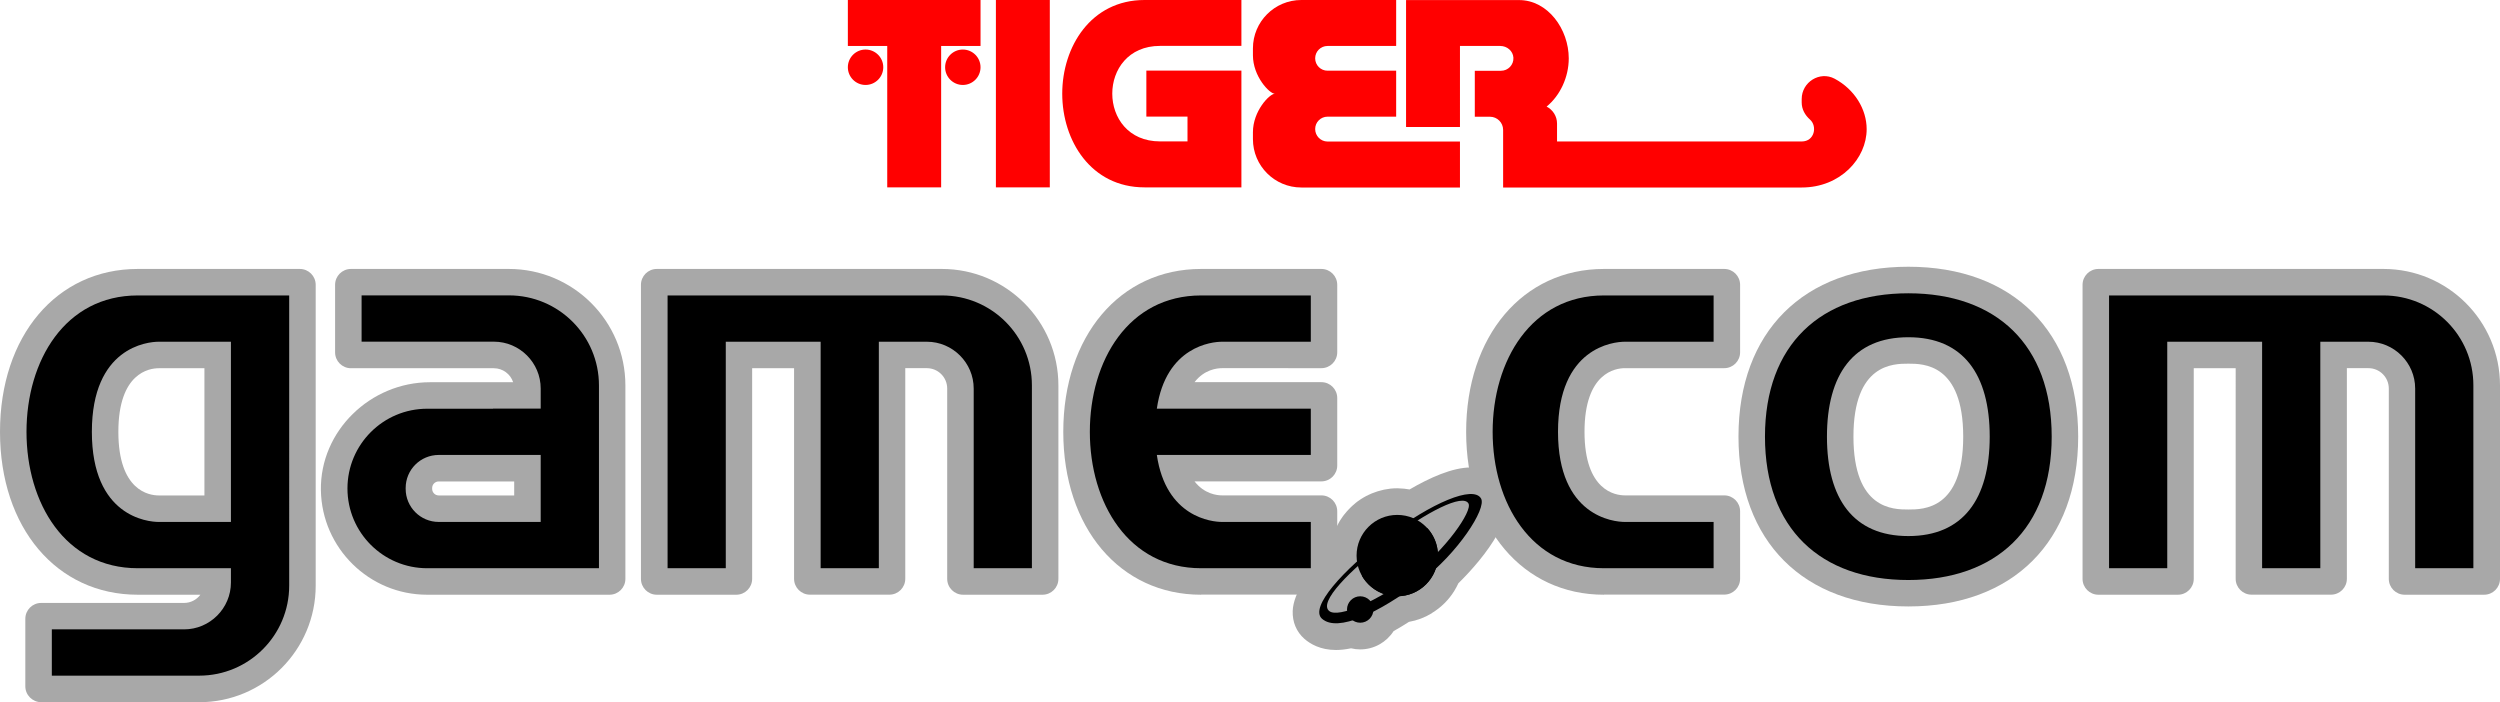 <?xml version="1.0" encoding="utf-8"?>
<!-- Generator: Adobe Illustrator 25.0.0, SVG Export Plug-In . SVG Version: 6.00 Build 0)  -->
<svg version="1.1" id="Layer_1" xmlns="http://www.w3.org/2000/svg" xmlns:xlink="http://www.w3.org/1999/xlink" x="0px" y="0px"
	 viewBox="0 0 3840 1078.5" style="enable-background:new 0 0 3840 1078.5;" xml:space="preserve">
<style type="text/css">
	.st0{fill:#CDD4D6;}
	.st1{fill:#FF0000;}
	.st2{fill:#A8A8A8;}
</style>
<g>
	<g>
		<path class="st2" d="M3669.2,889.1V596.8c0-17.3-14-31.3-31.3-31.3h-33.1v323.5c0,13.5-10.9,24.4-24.4,24.4h-122
			c-13.5,0-24.4-10.9-24.4-24.4V565.6h-64.4v323.5c0,13.5-10.9,24.4-24.4,24.4h-122c-13.5,0-24.4-10.9-24.4-24.4V437.5
			c0-13.5,10.9-24.4,24.4-24.4H3661c98.8,0,179,80.1,179,179v297c0,13.5-10.9,24.4-24.4,24.4h-122
			C3680.1,913.5,3669.2,902.6,3669.2,889.1z"/>
		<path class="st2" d="M2199.8,941.4c13.9-8.5,25.7-20.2,34.2-34.1c0.1-0.2,0.2-0.4,0.3-0.6c2.1-3.4,4-7,5.7-10.7
			c42.5-41.8,94.2-108.8,70.1-150.7c-10-17.3-28.6-27.3-50.9-27.3c-28.3,0-63.4,15.9-94.1,33.8c-5.5-1-11.1-1.6-16.8-1.7
			c-0.7,0-1.4-0.1-2.1-0.1c-3.5,0-6.9,0.2-10.3,0.5c-1.1,0.1-2.1,0.3-3.1,0.5c-2.3,0.3-4.6,0.6-6.9,1.1c-1.3,0.3-2.6,0.6-3.9,1
			c-1.9,0.5-3.8,0.9-5.7,1.5c-1.5,0.4-2.9,1-4.3,1.5c-1.7,0.6-3.3,1.1-4.9,1.8c-1.5,0.6-3,1.3-4.5,2c-1.4,0.7-2.9,1.3-4.3,2.1
			c-1.6,0.8-3.1,1.7-4.6,2.6c-1.2,0.7-2.5,1.5-3.7,2.3c-1.6,1-3.1,2.1-4.6,3.2c-1.1,0.8-2.1,1.5-3.1,2.4c-1.6,1.2-3.1,2.5-4.5,3.9
			c-0.9,0.8-1.7,1.5-2.6,2.4c-1.5,1.5-3,3-4.4,4.5c-0.7,0.8-1.4,1.5-2.1,2.3c-1.5,1.7-2.9,3.4-4.3,5.2c-0.5,0.7-1.1,1.4-1.6,2.1
			c-1.4,1.9-2.7,3.9-4,5.9c-0.4,0.6-0.8,1.3-1.2,1.9c-1.3,2.2-2.5,4.3-3.6,6.6c-0.3,0.5-0.5,1.1-0.8,1.7c-1.1,2.4-2.2,4.8-3.2,7.3
			c-0.2,0.5-0.3,0.9-0.5,1.4c-1,2.6-1.9,5.3-2.6,8c-0.1,0.3-0.2,0.7-0.3,1c-0.8,2.9-1.4,5.7-2,8.7c0,0.2-0.1,0.4-0.1,0.5
			c-0.5,3.1-1,6.2-1.2,9.4c-31.6,31-56.6,64.3-57.7,93.2c-0.6,16.8,5.7,31.9,17.9,42.7c8.9,7.8,24.5,17.2,48.6,17.2c0,0,0,0,0,0
			c7.2,0,14.9-0.9,23.1-2.6c4.5,1.1,9.2,1.7,14.1,1.7c21.5,0,40.4-11.2,51.3-28.1c7.6-4.2,15.5-9.1,23.6-14.2c0,0,0,0,0,0
			c12.5-2.2,24.3-6.7,34.8-13.1C2199.3,941.7,2199.6,941.6,2199.8,941.4z"/>
		<path class="st2" d="M1454.9,889.1V596.8c0-17.3-14-31.3-31.3-31.3h-33.1v323.5c0,13.5-10.9,24.4-24.4,24.4h-122
			c-13.5,0-24.4-10.9-24.4-24.4V565.6h-64.4v323.5c0,13.5-10.9,24.4-24.4,24.4h-122c-13.5,0-24.4-10.9-24.4-24.4V437.5
			c0-13.5,10.9-24.4,24.4-24.4h437.8c98.8,0,179,80.1,179,179v297c0,13.5-10.9,24.4-24.4,24.4h-122
			C1465.9,913.5,1454.9,902.6,1454.9,889.1z"/>
		<path class="st2" d="M656.1,913.5c-89.1,0-161.7-71.7-163.2-160.4c-1.5-91.3,76.2-166,167.5-166l127.8,0
			c-4.1-12.5-15.9-21.5-29.7-21.5H539.1c-13.5,0-24.4-10.9-24.4-24.4V437.5c0-13.5,10.9-24.4,24.4-24.4h242.5
			c98.8,0,179,80.1,179,179v297c0,13.5-10.9,24.4-24.4,24.4H656.1z M673.9,739.5c-5.6,0-10.1,4.5-10.1,10.1v1.3
			c0,5.6,4.5,10.1,10.1,10.1h115.9v-21.5H673.9z"/>
		<path class="st2" d="M38.9,1054.2V950.5c0-13.5,10.9-24.4,24.4-24.4h219.5c10.2,0,19.3-5,25-12.6h-96.2C87,913.5,0,810.6,0,663.3
			s87-250.2,211.7-250.2h248.8c13.5,0,24.4,10.9,24.4,24.4v462.1c0,98.8-80.1,179-179,179H63.3C49.9,1078.5,38.9,1067.6,38.9,1054.2
			z M243.8,565.6c-14.5,0-62,7-62,97.7s47.4,97.7,62,97.7H314V565.6H243.8z"/>
		<path class="st2" d="M1844.9,913.5c-124.6,0-211.7-102.9-211.7-250.2s87.1-250.2,211.7-250.2h184.7c13.5,0,24.4,10.9,24.4,24.4
			v103.6c0,13.5-10.9,24.4-24.4,24.4H1877c-7.7,0-27.2,2.1-42.2,21.5h194.8c13.5,0,24.4,10.9,24.4,24.4v103.6
			c0,13.5-10.9,24.4-24.4,24.4h-194.8c15.1,19.4,34.5,21.5,42.2,21.5h152.6c13.5,0,24.4,10.9,24.4,24.4v103.6
			c0,13.5-10.9,24.4-24.4,24.4H1844.9z"/>
		<path class="st2" d="M2463.7,913.5c-124.6,0-211.7-102.9-211.7-250.2s87-250.2,211.7-250.2h184.7c13.5,0,24.4,10.9,24.4,24.4
			v103.6c0,13.5-10.9,24.4-24.4,24.4h-152.6c-14.5,0-62,7-62,97.7s47.4,97.7,62,97.7h152.6c13.5,0,24.4,10.9,24.4,24.4v103.6
			c0,13.5-10.9,24.4-24.4,24.4H2463.7z"/>
		<path class="st2" d="M2931.2,931.5c-160.9,0-260.9-100-260.9-260.9s100-260.9,260.9-260.9c160.9,0,260.9,100,260.9,260.9
			S3092.1,931.5,2931.2,931.5z M2931.2,558.6c-23.1,0-84.3,0-84.3,112c0,112,61.2,112,84.3,112c23.1,0,84.3,0,84.3-112
			C3015.4,558.6,2954.2,558.6,2931.2,558.6z"/>
		<path d="M1446.8,453.8h-36.5h-60.4h-89.4h-39.9h-105.8l0,0h-89.4v419h89.4V524.9h105.8h39.9v347.9h89.4V524.9h60.4h13.4
			c39.6,0,71.9,32.4,71.9,71.9v276h89.4V592.1C1585.1,515.7,1523.2,453.8,1446.8,453.8z"/>
		<path d="M757.2,627.8h-101c-67.7,0-122.5,54.9-122.5,122.5c0,67.7,54.9,122.5,122.5,122.5h174.4l0,0h89.4l0,0l0,0v-71.1l0,0V698.8
			l0,0v-71.1l0,0v-35.7c0-76.4-61.9-138.3-138.3-138.3H555.4v71.1h203.2c39.6,0,71.9,32.4,71.9,71.9v30.9H757.2 M830.5,801.7H673.9
			c-28.1,0-50.8-22.8-50.8-50.8v-1.3c0-28.1,22.7-50.8,50.8-50.8h156.6V801.7z"/>
		<path d="M3661,453.8h-421.5v419h89.4V524.9h145.7v347.9h89.4V524.9h73.8c39.6,0,71.9,32.4,71.9,71.9v276h89.4V592.1
			C3799.3,515.7,3737.4,453.8,3661,453.8z"/>
		<path d="M211.7,453.8c-111.7,0-171,100.1-171,209.5s59.3,209.5,171,209.5h143v22c0,39.6-32.4,71.9-71.9,71.9H79.6v71.1h226.3
			c76.4,0,138.3-61.9,138.3-138.3v-26.8v-71.1V524.9v-71.1h-89.4H211.7z M354.7,801.7c-41.7,0-87.2,0-110.9,0
			c-17.2,0-102.7-8.5-102.7-138.4s85.4-138.4,102.7-138.4c23.7,0,69.2,0,110.9,0V801.7z"/>
		<path d="M1877.1,524.9c50.5,0,136.3,0,136.3,0v-71.1h-168.4c-111.7,0-171,100.1-171,209.5s59.3,209.5,171,209.5h168.4v-71.1
			c0,0-85.8,0-136.3,0c-15.5,0-86.2-7-100.2-102.9h236.5v-71.1h-236.5C1790.9,531.8,1861.6,524.9,1877.1,524.9z"/>
		<path d="M2393.1,663.3c0-129.9,85.4-138.4,102.7-138.4c50.5,0,136.3,0,136.3,0v-71.1h-168.4c-111.7,0-171,100.1-171,209.5
			s59.3,209.5,171,209.5h168.4v-71.1c0,0-85.8,0-136.3,0C2478.6,801.7,2393.1,793.2,2393.1,663.3z"/>
		<path d="M2931.2,450.5c-134.6,0-220.2,78.7-220.2,220.2c0,141.5,85.6,220.2,220.2,220.2c134.6,0,220.2-78.7,220.2-220.2
			C3151.4,529.2,3065.8,450.5,2931.2,450.5z M2931.2,823.4c-84.2,0-125-56.9-125-152.7c0-95.8,40.8-152.7,125-152.7
			c84.2,0,125,56.9,125,152.7C3056.1,766.5,3015.4,823.4,2931.2,823.4z"/>
		<circle cx="2146.2" cy="853.4" r="62.5"/>
		<path d="M2192.4,811.2c10.1,11.1,16.3,25.9,16.3,42.1c0,34.5-28,62.5-62.5,62.5c-23.2,0-43.5-12.6-54.3-31.4"/>
		<path d="M2274.9,765.7c-11.9-20.6-76.1,6.6-144.4,58.5c-68.3,51.9-119.5,108.9-99.9,126.2c24.3,21.4,87-8.8,152-57.8
			C2238.9,850.1,2283.8,781.1,2274.9,765.7z M2171.1,881.8c-56.3,42.6-115.1,67.6-129.2,56.9c-17.6-13.4,31.3-62.7,90.5-107.8
			c59.2-45,114.6-73,123.2-57.5C2262,785.1,2220,844.9,2171.1,881.8z"/>
		<circle cx="2089.3" cy="936.2" r="20.3"/>
	</g>
	<g>
		<g>
			<rect x="1529.7" y="0" class="st1" width="82.8" height="287.8"/>
			<polygon class="st1" points="1302.3,70.6 1362.8,70.6 1362.8,71.5 1362.8,286.1 1362.8,287.8 1445.6,287.8 1445.6,286.1 
				1445.6,71.5 1445.6,70.6 1506.1,70.6 1506.1,0 1302.3,0 			"/>
			<path class="st1" d="M1758,0c-82.5,0-126.4,72-126.4,143.9s43.9,143.9,126.4,143.9c0-11.8,0,0,0,0h148.8v-1.8v-68.8v-38.1v-70.6
				v0h-146v70.6h63.2v38.1h-42.2c0,0,0,0,0,0c-97.8,0-97.8-146.7,0-146.7l0,0h125V0H1758C1758,0,1758,11.8,1758,0z"/>
			<path class="st1" d="M2818,120.9c-22.9-12.2-50.6,5.2-50.6,31.2c0,1.8,0,3.6,0,5.4c0,10.3,5.1,19.4,12.8,26.2
				c11.4,10.1,7.1,33.6-12.8,33.6v0h-375.8v-27.5c0-11.4-6.5-21.2-16-26.1c20.9-17,34-45.5,34-74c0-44.8-32-89.6-76.4-89.6v0h-132.1
				l0,0h-41.4v195h82.8V70.6h62c10.3,0,19.5,7.7,20.1,18c0.6,11-8.2,20.1-19,20.1h-40.3v70.6h23.3c11.1,0,20.2,9,20.2,20.2v88.5
				h82.8l0,0h375.8l0,0c59.7,0,99.8-44.8,99.8-89.6C2867.2,167.8,2848.7,137.3,2818,120.9z"/>
			<path class="st1" d="M1478.9,76.1c-15,0-27.2,12.2-27.2,27.2c0,15,12.2,27.2,27.2,27.2c15,0,27.2-12.2,27.2-27.2
				C1506.1,88.3,1493.9,76.1,1478.9,76.1z"/>
			<path class="st1" d="M1329.5,76.1c-15,0-27.2,12.2-27.2,27.2c0,15,12.2,27.2,27.2,27.2c15,0,27.2-12.2,27.2-27.2
				C1356.7,88.3,1344.5,76.1,1329.5,76.1z"/>
			<path class="st1" d="M2020.1,198.2c0-10.5,8.5-19,19-19h105.4v-70.6h-105.4c-10.5,0-19-8.5-19-19s8.5-19,19-19h105.4V0h-132.1
				l0,0h-13.6c-41,0-74.3,33.3-74.3,74.3v10.6c0,32.6,25.6,59.1,33.6,59.1c-8,0-33.6,26.4-33.6,59.1v10.6c0,41,33.3,74.3,74.3,74.3
				h13.6l0,0h230.1v-70.6h-203.5C2028.6,217.3,2020.1,208.8,2020.1,198.2z"/>
		</g>
	</g>
</g>
</svg>
